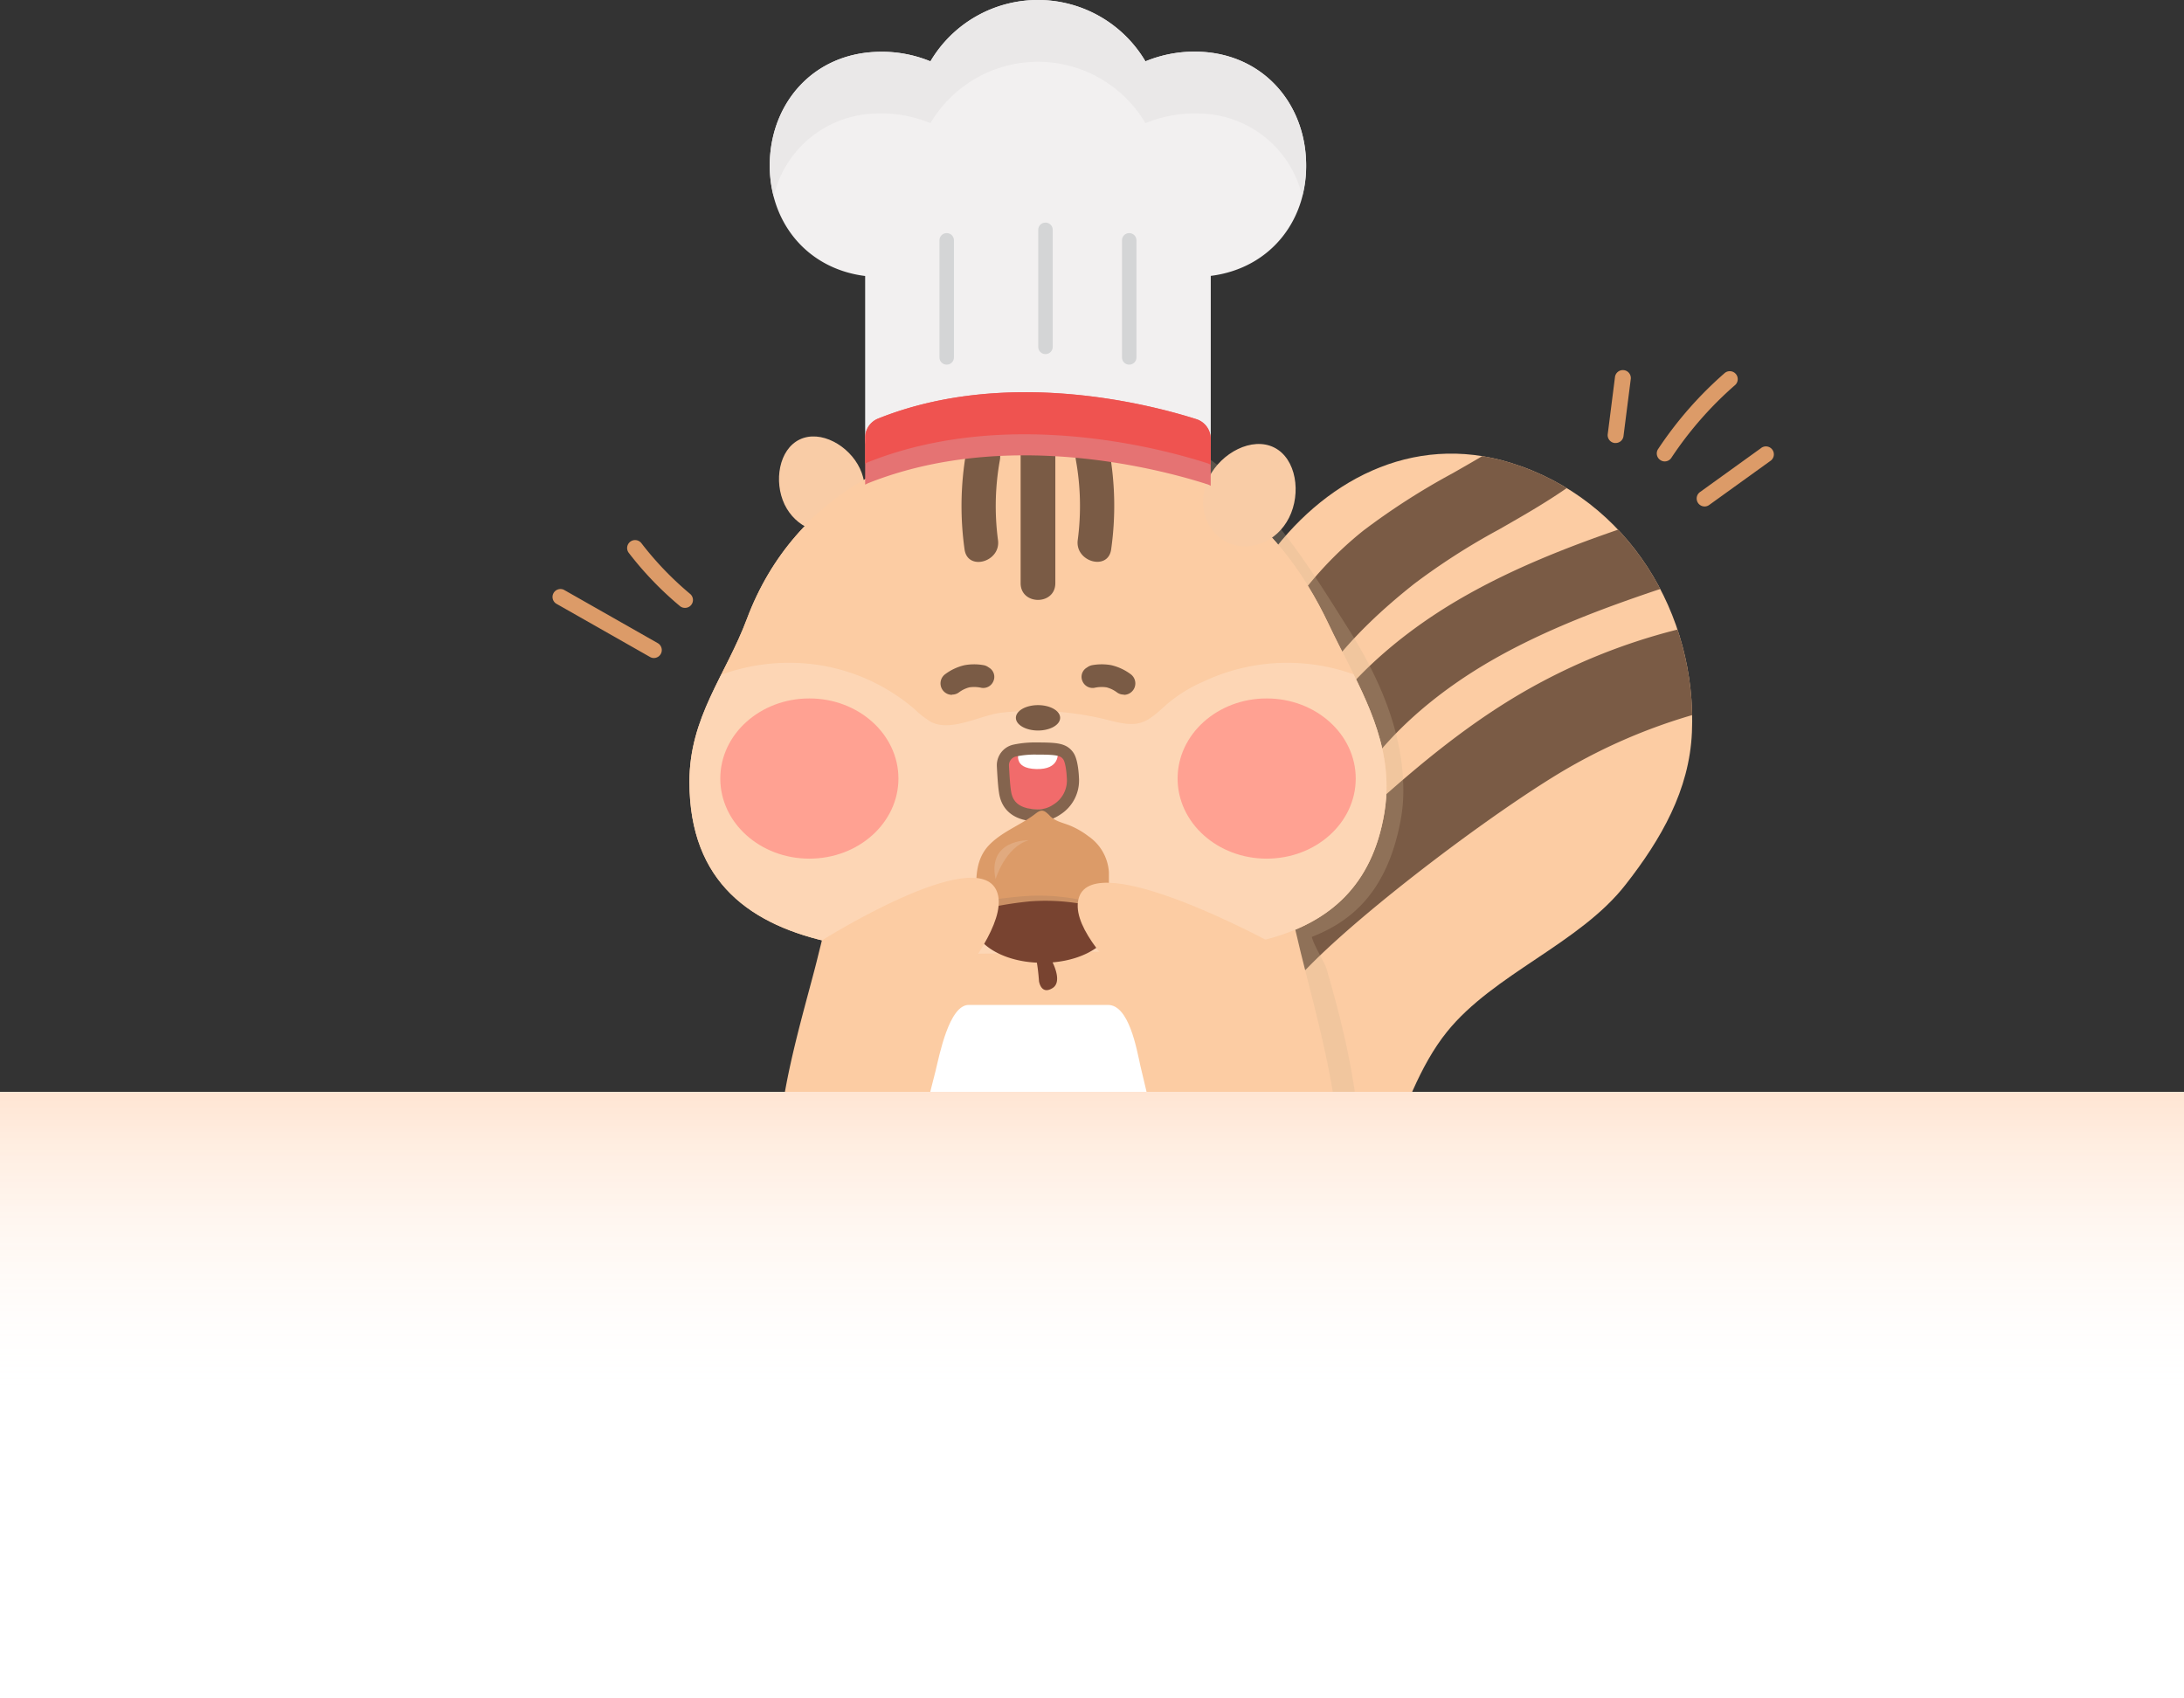 <svg width="360" height="280" viewBox="0 0 360 280" fill="none" xmlns="http://www.w3.org/2000/svg">
    <rect x="0" y="0" width="360" height="280" fill="#333333" stroke="none"/>
    <g clip-path="url(#a)">
        <g clip-path="url(#b)">
            <path d="M195.29 214.53c11.307 3.517 14.661 1.546 21.672-4.496 11.307-9.766 12.438-28.629 21.568-39.95 7.689-9.53 21.823-14.507 29.39-24.198 5.917-7.541 10.553-15.657 10.968-25.141.848-19.362-10.365-38.422-29.917-44.455-16.226-5.015-31.095 3.025-40.405 16.317-7.236 10.313-4.089 23.68.594 34.388 12.947 29.562-22.53 47.472-22.681 47.52-4.711 2.375-7.877 15.384-8.254 19.852-.867 10.266 7.048 17.053 17.065 20.163z" fill="#FCCCA3"/>
            <path fill-rule="evenodd" clip-rule="evenodd" d="M258.258 80.468c-3.607 2.498-7.407 4.668-11.134 6.797l-.094.053a110.556 110.556 0 0 0-13.889 8.908c-10.29 8.136-19.92 18.495-21.983 31.447-.099.604-.631.847-1.348.899a38.688 38.688 0 0 0-.65-1.577c-1.577-3.607-2.98-7.515-3.871-11.506a59.724 59.724 0 0 1 19.475-28.039 114.239 114.239 0 0 1 14.681-9.426l.082-.047c1.63-.93 3.237-1.848 4.808-2.779 1.53.248 3.077.61 4.636 1.091a41.021 41.021 0 0 1 9.287 4.178z" fill="#7A5B45"/>
            <path d="M163.752 175.674a11.285 11.285 0 0 0-3.6-.217c-7.133.679-13.559 5.467-17.62 11.651-2.337 3.545-3.355 7.768-4.203 11.953-.594 2.941-.311 7.287-2.148 9.757-2.186 2.922-6.888 1.809-9.988 2.413a11.761 11.761 0 0 0-8.481 7.145c-4.099 10.219 15.256 9.021 20.042 8.861 5.164-.17 10.365 0 15.482-.132 4.815-.113 9.997-.16 14.586-1.885 5.079-1.885 6.031-9.21 6.737-14.187a77.381 77.381 0 0 0 .113-19.193c-.753-7.173-4.325-14.677-10.92-16.166z" fill="#FCCCA3"/>
            <path fill-rule="evenodd" clip-rule="evenodd" d="M266.714 87.322c-8.576 2.963-17.118 6.34-25.122 10.875-13.276 7.523-23.095 17.43-28.419 28.629a3.067 3.067 0 0 0 2.243 4.336c.592.098 1.508.987 2.403 1.857 1.17 1.136 2.306 2.24 2.647 1.508 6.031-12.735 17.423-21.115 25.904-25.932 8.554-4.849 17.924-8.356 27.297-11.495a43.577 43.577 0 0 0-6.953-9.778zM276.51 103.791a98.852 98.852 0 0 0-26.023 10.658c-12.15 7.163-22.497 16.811-32.496 26.134l-.36.336a3.067 3.067 0 0 0-.151 4.327c.297.318-1.847 2.487-3.747 4.409-1.593 1.612-3.015 3.05-2.68 3.075.21.015.043 1.031-.181 2.394-.661 4.03-1.822 11.096 4.761 4.328 9.441-9.663 30.595-25.612 42.308-32.522a92.69 92.69 0 0 1 20.984-9.036 47.03 47.03 0 0 0-2.415-14.103z" fill="#7A5B45"/>
            <path d="M231.322 130.162c-.066-9.492-3.919-18.325-8.998-26.394-9.121-14.423-20.042-33.069-41.884-35.303-23.463-2.394-44.193 12.934-52.541 33.747-3.769 9.323-9.95 16.129-10.195 26.904-.358 15.884 8.678 23.293 20.937 26.743-.434 1.584-.801 2.951-1.084 3.94-4.636 16.026-11.769 36.434-2.563 52.073 9.31 15.818 39.114 16.11 54.341 14.696a55.145 55.145 0 0 0 15.161-3.488c27.863-11.02 19.571-44.748 14.134-63.46-.283-.942-2.111-3.827-2.393-5.165 7.604-2.942 12.626-8.579 14.633-19.193.312-1.682.463-3.389.452-5.1z" fill="#D2B491" style="mix-blend-mode:multiply" opacity=".25"/>
            <path d="M201.99 220.761a54.53 54.53 0 0 1-14.916 3.771c-15.076 1.735-44.532 2.121-54.096-13.329-9.423-15.281-2.827-35.614 1.366-51.63 1.508-5.731 5.296-24.377 13.004-24.377h54.529c8.169 0 11.072 16.025 12.664 22.37 5.899 23.594 14.765 51.657-12.551 63.195z" fill="#FCCCA3"/>
            <path d="M182.692 203.935c-2 .873-4.118 1.445-6.285 1.697-6.332.773-18.752.943-22.775-5.967-4.023-6.91-1.206-15.931.575-23.086.631-2.564 2.233-10.906 5.474-10.906h22.954c3.449 0 4.711 7.173 5.333 10.011 2.488 10.539 6.2 23.086-5.276 28.251z" fill="#fff"/>
            <path d="M207.747 184.016a7.24 7.24 0 0 0-2.78-.188c-7.133.65-14.36 1.781-18.393 7.456-2.327 3.262-3.336 7.136-4.165 10.973-.593 2.696-.292 6.683-2.129 8.946-2.177 2.686-6.879 1.687-9.979 2.243a11.54 11.54 0 0 0-8.424 6.599c-4.07 9.379 15.274 8.229 20.052 8.069 5.163-.17 10.365-.047 15.481-.17 4.806-.122 9.988-.179 14.568-1.781 5.069-1.773 6.002-8.484 6.699-13.028a65.083 65.083 0 0 0 .057-17.59c-.801-6.58-4.391-10.19-10.987-11.529z" fill="#DCBF9D" style="mix-blend-mode:multiply" opacity=".45"/>
            <path d="M210.281 180.802a12.185 12.185 0 0 0-3.6-.198c-7.133.632-13.559 5.091-17.62 10.86-2.337 3.309-3.355 7.239-4.203 11.142-.593 2.743-.31 6.806-2.148 9.097-2.186 2.724-6.888 1.696-9.988 2.253a11.572 11.572 0 0 0-8.48 6.664c-4.099 9.531 15.255 8.409 20.042 8.267 5.163-.16 10.365 0 15.481-.132 4.815-.103 9.998-.141 14.586-1.762 5.079-1.791 6.031-8.588 6.738-13.198a67.42 67.42 0 0 0 .113-17.91c-.754-6.693-4.325-13.697-10.921-15.083z" fill="#FCCCA3"/>
            <path d="M129.33 83.18c1.819 3.771 6.068 5.553 9.498 3.913 3.43-1.64 4.712-6.052 2.912-9.86-1.8-3.809-6.492-6.42-9.922-4.78-3.43 1.64-4.306 6.929-2.488 10.728z" fill="#F9CCA6"/>
            <path d="M228.543 128.88c-.283-9.426-5.475-17.392-9.498-25.895-8.65-18.325-22.935-28.713-44.598-30.429-23.264-1.885-43.533 8.654-51.325 29.458-3.487 9.314-9.479 16.186-9.479 26.866 0 33.474 41.177 28.025 65.827 28.025 19.994 0 44.701 1.405 48.724-22.916.282-1.687.398-3.398.349-5.109z" fill="#FCCCA3"/>
            <path d="M228.543 128.88c-.283-9.426-5.475-17.392-9.498-25.895-8.65-18.325-22.935-28.713-44.598-30.429-23.264-1.885-43.533 8.654-51.325 29.458-3.487 9.314-9.479 16.186-9.479 26.866 0 33.474 41.177 28.025 65.827 28.025 19.994 0 44.701 1.405 48.724-22.916.282-1.687.398-3.398.349-5.109z" fill="#FCCCA3"/>
            <path opacity=".2" fill-rule="evenodd" clip-rule="evenodd" d="M223.131 111.178c2.795 5.645 5.221 11.341 5.412 17.703a26.413 26.413 0 0 1-.349 5.109c-3.817 23.072-26.248 22.993-45.612 22.924-1.048-.004-2.086-.008-3.112-.008-2.897 0-6.022.075-9.281.154-24.478.589-56.546 1.361-56.546-28.179 0-6.904 2.504-12.217 5.216-17.626a32.34 32.34 0 0 1 11.17-1.981 31.57 31.57 0 0 1 20.729 7.645c.813.791 1.71 1.49 2.677 2.083 2.213 1.18 5.152.274 7.882-.567 1.35-.416 2.648-.817 3.783-.941a49.478 49.478 0 0 1 17.809 1.282c4.928 1.282 5.964.499 9.479-2.715a23.975 23.975 0 0 1 6.002-3.705 32.289 32.289 0 0 1 13.795-3.082h.019c3.735.001 7.431.648 10.927 1.904z" fill="#fff"/>
            <path d="M170.613 133.461c-6.879-.282-5.07-7.258-5.07-8.559l5.07-2.451 6.256 2.658c-.009 1.282.613 8.645-6.256 8.352z" fill="#F16B6B"/>
            <path d="M170.81 126.788c-3.92-.113-2.883-2.63-2.883-3.101l2.883-.886 3.562.942c.009.491.358 3.149-3.562 3.045z" fill="#fff"/>
            <path d="M168.236 72.434V96.14c0 3.677 5.72 3.686 5.72 0V72.434c0-3.677-5.72-3.686-5.72 0zM159.304 74.31a51.457 51.457 0 0 0-.311 16.26c.49 3.63 6.002 2.084 5.512-1.527a42.583 42.583 0 0 1 .311-13.197c.641-3.6-4.862-5.147-5.512-1.517v-.02zM177.339 75.827c.789 4.356.893 8.808.311 13.197-.49 3.601 5.022 5.166 5.512 1.527a51.164 51.164 0 0 0-.311-16.26c-.641-3.62-6.153-2.084-5.512 1.517v.019z" fill="#7A5B45"/>
            <path d="M133.411 141.559c8.108 0 14.681-5.913 14.681-13.207 0-7.294-6.573-13.206-14.681-13.206-8.108 0-14.681 5.912-14.681 13.206s6.573 13.207 14.681 13.207zM208.792 141.559c8.108 0 14.68-5.913 14.68-13.207 0-7.294-6.572-13.206-14.68-13.206s-14.681 5.912-14.681 13.206 6.573 13.207 14.681 13.207z" fill="#FFA192"/>
            <path d="M112.907 100.214a1.272 1.272 0 0 1-.839-.301 55.323 55.323 0 0 1-8.423-8.767 1.3 1.3 0 0 1-.259-.97 1.31 1.31 0 0 1 1.473-1.126c.345.046.657.227.868.503a52.962 52.962 0 0 0 8.019 8.352 1.303 1.303 0 0 1-.082 2.079 1.304 1.304 0 0 1-.757.23zM107.772 108.481c-.226 0-.448-.062-.641-.179l-15.472-8.795a1.31 1.31 0 0 1 1.291-2.272l15.472 8.795a1.315 1.315 0 0 1 .621 1.477 1.307 1.307 0 0 1-1.271.974zM274.406 76.07c-.259-.001-.512-.08-.726-.227a1.304 1.304 0 0 1-.562-1.338c.033-.169.099-.33.195-.472a62.292 62.292 0 0 1 10.996-12.547 1.31 1.31 0 0 1 1.724 1.97 59.57 59.57 0 0 0-10.534 12.02 1.299 1.299 0 0 1-1.093.593zM280.982 83.498a1.313 1.313 0 0 1-1.247-.91 1.31 1.31 0 0 1 .484-1.466l10.026-7.22a1.307 1.307 0 0 1 1.904.238 1.312 1.312 0 0 1-.378 1.883l-10.026 7.22a1.299 1.299 0 0 1-.763.255zM266.311 73.034h-.169a1.293 1.293 0 0 1-.87-.495 1.306 1.306 0 0 1-.261-.966l1.197-9.427a1.311 1.311 0 0 1 2.601.33l-1.207 9.474a1.296 1.296 0 0 1-1.291 1.084z" fill="#DC9B68"/>
            <path d="M185.236 114.514a1.879 1.879 0 0 1-1.149-.386 4.977 4.977 0 0 0-1.696-.811 5.481 5.481 0 0 0-2.026.085 1.82 1.82 0 0 1-1.932-1.094 1.762 1.762 0 0 1 .622-2.187l.245-.16c.225-.151.478-.253.745-.302a8.875 8.875 0 0 1 3.118 0 8.673 8.673 0 0 1 3.251 1.518 1.889 1.889 0 0 1 .629 2.098 1.889 1.889 0 0 1-1.778 1.277l-.029-.038zM156.95 114.514a1.88 1.88 0 0 0 1.14-.386 4.959 4.959 0 0 1 1.696-.811 5.481 5.481 0 0 1 2.026.085 1.811 1.811 0 0 0 1.931-1.094 1.762 1.762 0 0 0-.631-2.186l-.245-.161a1.89 1.89 0 0 0-.735-.301 8.833 8.833 0 0 0-3.119 0 8.478 8.478 0 0 0-3.251 1.517 1.882 1.882 0 0 0 .057 3.021 1.88 1.88 0 0 0 1.093.354l.038-.038zM171.102 120.434c2.014 0 3.646-.937 3.646-2.092 0-1.156-1.632-2.093-3.646-2.093-2.014 0-3.647.937-3.647 2.093 0 1.155 1.633 2.092 3.647 2.092z" fill="#7A5B45"/>
            <path d="M176.849 128.202a5.664 5.664 0 0 1-2.667 5.278 5.43 5.43 0 0 1-3.364.943c-4.711-.151-5.05-3.148-5.192-4.119-.141-.971-.245-2.753-.311-4.025a2.483 2.483 0 0 1 1.885-2.527 15.906 15.906 0 0 1 3.628-.349c3.411 0 4.504.123 5.286 1.264.65.98.735 3.535.735 3.535z" stroke="#84644E" stroke-width="2" stroke-miterlimit="10"/>
            <path d="M212.477 85.358c-2.035 4.044-6.595 5.835-10.289 3.997-3.694-1.839-4.947-6.599-2.912-10.653 2.036-4.053 7.114-6.758 10.761-4.92 3.647 1.838 4.485 7.532 2.44 11.576z" fill="#F9CCA6"/>
            <path d="M171.912 155.388c5.983 0 10.883-.509 10.873-5.514v-6.08a7.784 7.784 0 0 0-3.373-5.93 13.486 13.486 0 0 0-3.025-1.753c-1.168-.481-2.346-.65-3.298-1.574a4.99 4.99 0 0 0-.744-.679c-.791-.528-1.366.085-1.988.537-2.45 1.791-5.399 2.828-7.472 5.091-2.592 2.875-1.885 6.872-1.885 10.454.019 4.996 4.9 5.467 10.912 5.448z" fill="#DC9B68"/>
            <path opacity=".45" d="M161.001 149.016c-.499.321-.546.943-.575 1.508-.132 3.837 4.919 7.136 11.308 7.363 6.388.226 11.655-2.696 11.787-6.533a1.823 1.823 0 0 0-.414-1.471 3.99 3.99 0 0 0-1.555-.641 34.434 34.434 0 0 0-11.543-1.564 58.082 58.082 0 0 0-6.256.659c-.847.099-1.68.286-2.488.557a1.171 1.171 0 0 0-.264.122z" fill="#B68663"/>
            <path d="M170.914 158.706c.245 1.433.348 3.045.348 3.045s.321 2.356 2.243 1.14c1.329-.839.594-2.988 0-4.232 5.654-.481 9.941-3.394 9.932-6.91a1.822 1.822 0 0 0-.481-1.452 3.838 3.838 0 0 0-1.574-.584 34.377 34.377 0 0 0-11.599-1.112 57.784 57.784 0 0 0-6.219.942c-.843.13-1.671.348-2.469.651-.085.036-.167.08-.245.132a1.697 1.697 0 0 0-.508 1.527c.018 3.601 4.664 6.589 10.572 6.853z" fill="#784330"/>
            <path opacity=".15" d="M164.109 144.943s1.545-5.279 5.484-6.429c0 0-6.907-.17-5.484 6.429z" fill="#fff"/>
            <path d="M209.414 155.351s-28.842-15.677-31.556-7.419c-2.714 8.258 21.135 24.877 21.135 24.877s12.428-.038 10.421-17.458zM135.494 155.03s25.441-16.025 28.795-8.144c3.355 7.88-18.911 28.524-18.911 28.524s-10.28-3.393-9.884-20.38z" fill="#FCCCA3"/>
            <path d="M215.266 26.13c-.5-9.426-7.227-17.127-17.376-17.59a21.154 21.154 0 0 0-9.083 1.575 20.577 20.577 0 0 0-35.439 0 21.106 21.106 0 0 0-9.083-1.555c-10.149.461-16.867 8.125-17.376 17.599-.518 9.822 5.654 18.08 15.698 19.343v26.941a3.397 3.397 0 0 0 2.356 3.233c7.435 2.376 30.718-5.721 52.456.105 1.348.367 2.158-1.763 2.158-3.158v-27.14c10.045-1.263 16.264-9.52 15.689-19.352z" fill="#F2F0F0"/>
            <path d="M142.607 79.9v-7.73a3.39 3.39 0 0 1 2.149-3.168c21.323-8.53 45.021-2.262 52.456.104a3.398 3.398 0 0 1 2.356 3.234v7.758a2.774 2.774 0 0 0-.66-.293c-7.915-2.526-33.158-9.19-55.867-.122l-.434.217z" fill="#E57373"/>
            <path d="M142.607 76.43v-4.26a3.39 3.39 0 0 1 2.149-3.168c21.323-8.53 45.021-2.262 52.456.104a3.398 3.398 0 0 1 2.356 3.234v4.289a3.224 3.224 0 0 0-.66-.293c-7.915-2.535-33.158-9.19-55.867-.122l-.434.217z" fill="#EF5350"/>
            <path d="M144.286 18.721a21.108 21.108 0 0 1 9.083 1.584 20.576 20.576 0 0 1 35.439 0 21.305 21.305 0 0 1 9.083-1.584 17.692 17.692 0 0 1 16.763 13.621c.521-2.026.728-4.121.613-6.211-.5-9.427-7.227-17.128-17.376-17.6-3.107-.141-6.207.4-9.083 1.584a20.577 20.577 0 0 0-35.439 0 21.106 21.106 0 0 0-9.083-1.555c-10.149.47-16.867 8.135-17.376 17.599-.112 2.09.098 4.186.622 6.212a17.685 17.685 0 0 1 16.754-13.65z" fill="#EAE8E8"/>
            <path d="M156.064 38.433h-.029c-.65 0-1.178.527-1.178 1.178v19.324c0 .651.528 1.179 1.178 1.179h.029c.65 0 1.177-.528 1.177-1.179V39.611c0-.65-.527-1.178-1.177-1.178zM172.345 36.698h-.028c-.651 0-1.178.528-1.178 1.179V57.2c0 .65.527 1.178 1.178 1.178h.028c.65 0 1.178-.527 1.178-1.178V37.877c0-.651-.528-1.179-1.178-1.179zM186.149 38.433h-.028c-.65 0-1.178.527-1.178 1.178v19.324c0 .651.528 1.179 1.178 1.179h.028c.651 0 1.178-.528 1.178-1.179V39.611c0-.65-.527-1.178-1.178-1.178z" fill="#D4D5D6"/>
        </g>
        <path fill="#fff" d="M0 180h360v230H0z"/>
        <path fill="url(#c)" fill-opacity=".2" d="M0 180h360v230H0z"/>
    </g>
    <defs>
        <clipPath id="a">
            <path fill="#fff" d="M0 0h360v280H0z"/>
        </clipPath>
        <clipPath id="b">
            <path fill="#fff" transform="translate(91)" d="M0 0h205v229H0z"/>
        </clipPath>
        <linearGradient id="c" x1="180" y1="180" x2="180" y2="232" gradientUnits="userSpaceOnUse">
            <stop stop-color="#FF7F22"/>
            <stop offset="1" stop-color="#fff" stop-opacity="0"/>
        </linearGradient>
    </defs>
</svg>
